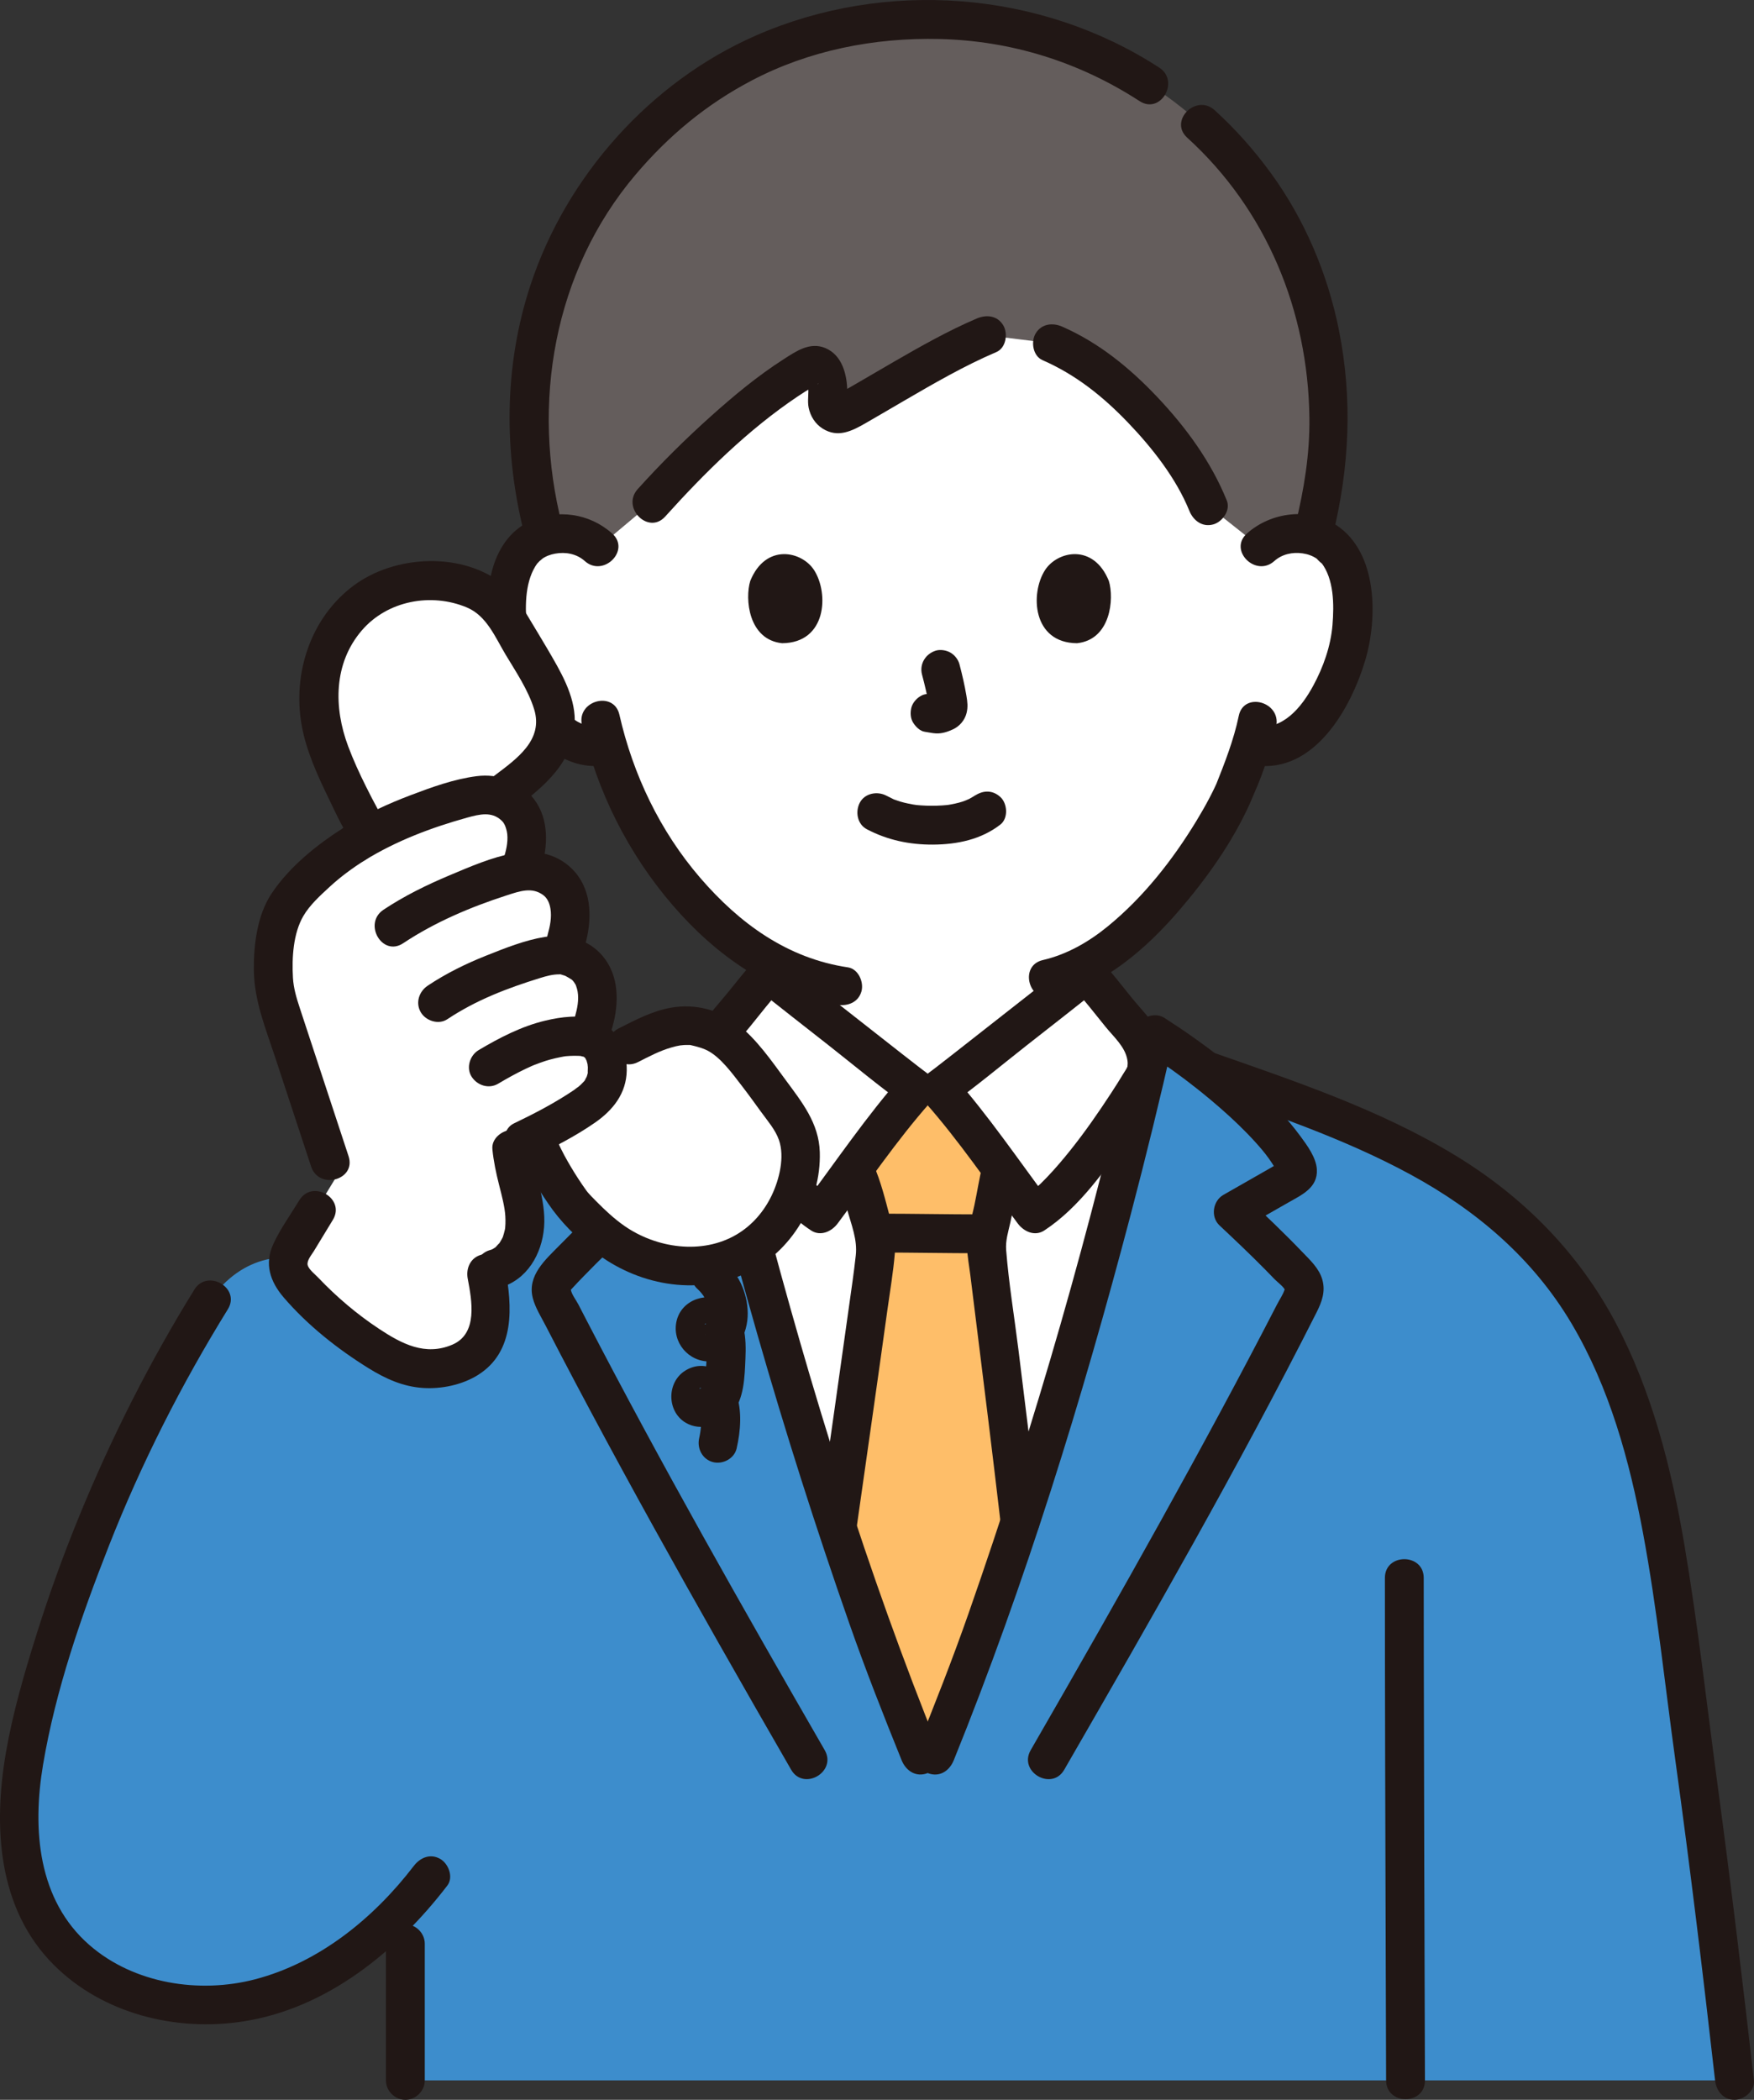 <?xml version="1.0" encoding="UTF-8"?><svg id="b" xmlns="http://www.w3.org/2000/svg" width="216.793" height="259.436" viewBox="0 0 216.793 259.436"><rect x="0" y="0" width="216.793" height="259.436" fill="#333333" stroke="none"/><defs><style>.d{fill:none;}.d,.e,.f,.g,.h,.i{stroke-width:0px;}.e{fill:#fff;}.f{fill:#3d8dcc;}.g{fill:#febe69;}.h{fill:#211715;}.i{fill:#645d5c;}</style></defs><g id="c"><path class="f" d="M214.382,257.036c-1.63-14.36-3.37-28.66-5.39-43.01-2.82-20.06-4.03-43.23-18.1-59.2-12.355-14.006-32.795-19-49.474-25.326.35.975.487,2.051.237,2.969-4.065,17.39-9.162,35.661-14.612,52.398-4.398,13.507-5.846,18.091-11.473,31.976h-1.815c-5.627-13.885-7.075-18.469-11.473-31.976-3.228-9.913-6.325-20.365-9.164-30.852-.573.405-1.171.779-1.815,1.089-4.384,2.11-10.512,1.667-14.997-1.335-1.974-1.321-3.595-2.872-5.222-4.592-.863-.913-3.901-5.563-4.427-7.533l-.578-1.429s.002,0,.002-.001c-.897.444-1.827.888-2.852,1.37.106,1.978.726,3.875,1.174,5.8.418,1.793.685,3.677.247,5.466-.525,2.141-2.252,4.126-4.612,4.045.36,1.913.77,3.863.606,5.811-.152,1.798-.857,3.625-2.269,4.748-.55.437-1.187.754-1.844,1.002-2.167.818-4.631.894-6.801.083-.854-.319-1.653-.768-2.434-1.238-3.8-2.285-7.268-5.121-10.263-8.391-.699-.763-1.409-1.64-1.458-2.668-.001-.022-.002-.043-.002-.065-.006-.277.049-.544.126-.807-6.368-.264-9.611,5.18-9.611,5.18-9.485,15.296-16.722,31.984-21.405,49.363-2.456,9.113-4.058,19.424.806,27.512,4.874,8.104,15.462,11.635,24.752,9.87,7.71-1.464,14.501-6.018,19.861-11.826-.002,7.383-.002,14.756-.002,21.566h164.28Z"/><path class="e" d="M155.808,67.621c1.321-1.27,3.101-1.746,4.624-1.693,3.315.117,4.725,1.91,5.332,2.962,1.812,3.142,1.735,8.932.519,12.514-.861,2.537-2.272,6.418-5.673,9.201-1.401,1.147-3.464,1.902-5.436,1.569l-.522-.088c-.626,2.068-1.398,4.093-1.87,5.077-1.372,3.723-8.907,16.712-18.472,21.916v1.196c-.795.643-16.991,13.414-18.219,14.284h-2.853c-1.228-.87-17.425-13.641-18.219-14.284v-1.52c-3.851-2.122-7.366-5.236-10.731-9.264-4.899-5.864-7.689-12.18-9.23-17.414-2.102.542-4.374-.239-5.882-1.473-3.401-2.783-4.812-6.664-5.673-9.201-1.216-3.582-1.293-9.372.519-12.514.607-1.053,2.017-2.845,5.332-2.962,1.523-.054,3.303.423,4.624,1.693,0,0-11.084-45.262,40.916-45.262s40.916,45.262,40.916,45.262Z"/><path class="h" d="M148.234,134.52c8.868,3.112,17.848,6.106,26.132,10.609,8.15,4.431,15.114,10.36,19.878,18.397,4.7,7.929,7.163,16.925,8.839,25.924,1.734,9.315,2.707,18.766,4.004,28.147,1.814,13.122,3.4,26.275,4.895,39.437.146,1.288.998,2.4,2.4,2.4,1.184,0,2.547-1.104,2.4-2.4-1.377-12.118-2.838-24.227-4.466-36.314-1.34-9.946-2.449-19.955-4.125-29.851-1.602-9.459-3.984-18.906-8.495-27.435-4.597-8.692-11.472-15.615-19.851-20.699-9.42-5.715-19.993-9.217-30.335-12.846-1.223-.429-2.626.488-2.952,1.676-.364,1.324.449,2.522,1.676,2.952h0Z"/><path class="h" d="M52.502,257.036c0-5.63,0-11.26,0-16.89,0-1.297-1.103-2.4-2.4-2.4s-2.4,1.098-2.4,2.4c0,5.63,0,11.26,0,16.89,0,1.297,1.103,2.4,2.4,2.4s2.4-1.098,2.4-2.4h0Z"/><path class="h" d="M171.172,194.956c0,15.273.053,30.547.099,45.82.016,5.42.034,10.84.051,16.26.01,3.088,4.81,3.094,4.8,0-.056-17.289-.113-34.578-.14-51.867-.005-3.404-.01-6.809-.01-10.213,0-3.089-4.8-3.094-4.8,0h0Z"/><path class="i" d="M89.445,53.232c-3.373,3.029-6.581,6.282-8.93,8.898l-6.54,5.491c-1.321-1.27-3.101-1.746-4.624-1.693-.761.027-1.422.142-1.995.316-1.552-5.676-2.21-11.297-2.004-16.174.825-19.522,11.136-31.584,20.241-38.355,7.842-5.832,17.64-9.311,29.18-9.311,12.056,0,21.415,3.713,29.429,9.487,9.424,6.803,19.179,18.825,19.996,38.18.234,5.549-.418,10.073-1.95,16.122-.531-.145-1.134-.241-1.817-.265-1.523-.054-3.303.423-4.624,1.693l-6.49-5.142c-2.096-5.273-6.827-11.098-11.762-15.344-2.88-2.478-4.871-3.572-7.488-4.709l-8.13-.999c-5.483,2.31-13.215,7.162-17.554,9.573-1.035.575-2.254-.338-2.116-1.594.091-.827.092-1.701-.187-2.852-.289-1.191-1.204-1.697-1.917-1.323-3.17,1.663-7.042,4.7-10.719,8.001Z"/><path class="h" d="M143.279,8.352c-14.689-9.534-33.848-10.982-49.882-3.949-13.005,5.704-23.372,17.333-27.816,30.775-3.319,10.041-3.343,20.771-.735,30.969.765,2.991,5.395,1.723,4.629-1.276-3.833-14.99-1.064-31.314,9.067-43.275,4.114-4.857,8.768-8.704,14.339-11.634,7.139-3.755,15.208-5.329,23.238-5.142,8.884.207,17.292,2.844,24.737,7.676,2.599,1.687,5.007-2.467,2.423-4.145h0Z"/><path class="h" d="M164.733,66.147c2.061-8.424,2.462-16.835.755-25.368-1.389-6.945-4.23-13.658-8.407-19.389-2.056-2.821-4.368-5.429-6.952-7.777-2.282-2.074-5.686,1.311-3.394,3.394,9.806,8.912,14.939,21.4,15.106,34.596.057,4.517-.667,8.892-1.737,13.268-.734,3,3.894,4.28,4.629,1.276h0Z"/><path class="h" d="M128.857,44.498c4.093,1.792,7.419,4.446,10.506,7.655,3.047,3.169,6.007,6.934,7.641,10.964.487,1.2,1.598,2.048,2.952,1.676,1.138-.313,2.166-1.744,1.676-2.952-1.954-4.821-5.068-9.068-8.633-12.829-3.389-3.575-7.188-6.675-11.72-8.659-1.186-.52-2.576-.348-3.284.861-.595,1.018-.333,2.761.861,3.284h0Z"/><path class="h" d="M82.213,63.827c4.882-5.421,10.281-10.755,16.358-14.831.621-.417,1.253-.818,1.9-1.193.161-.093.391-.165.521-.294.371-.369.007.056.029-.05l-1.231-.296-.023-.029c-.048.175.08.365.106.543.13.903-.109,1.802.076,2.699.216,1.049.809,2.002,1.73,2.579,1.887,1.183,3.604.307,5.316-.676,1.586-.91,3.16-1.841,4.742-2.76,3.714-2.157,7.457-4.333,11.414-6.021,1.192-.509,1.457-2.265.861-3.284-.722-1.234-2.086-1.372-3.284-.861-3.54,1.51-6.904,3.42-10.234,5.338-1.652.952-3.293,1.92-4.942,2.877-.629.365-1.258.728-1.891,1.085-.035.02-.445.202-.487.272l1.042-.031.418.515c.124-.06.091-.798.09-.968-.013-2.102-.599-4.564-2.734-5.445-1.899-.783-3.596.404-5.149,1.399-3.18,2.037-6.12,4.479-8.93,6.993-3.185,2.849-6.23,5.866-9.09,9.042-2.062,2.29,1.322,5.695,3.394,3.394h0Z"/><path class="h" d="M107.137,102.451c2.553,1.348,5.301,1.92,8.188,1.902,2.981-.019,5.944-.626,8.325-2.482.995-.775.875-2.591,0-3.394-1.055-.969-2.332-.827-3.394,0,.744-.58.234-.183.042-.061-.161.103-.327.199-.497.288-.224.117-.779.249-.107.074-.231.06-.457.176-.685.249-.626.201-1.268.334-1.917.437.358-.057.127-.018-.099.005-.188.019-.376.034-.565.046-.454.029-.908.041-1.362.038-.407-.002-.814-.016-1.22-.044-.186-.013-.373-.028-.559-.046-.084-.008-.766-.128-.186-.018-.604-.114-1.201-.221-1.79-.397-.251-.075-.495-.165-.743-.25-.585-.2.429.213-.1-.037-.307-.145-.61-.296-.91-.454-1.11-.586-2.66-.318-3.284.861-.586,1.109-.324,2.658.861,3.284h0Z"/><path class="h" d="M113.962,83.347c.35,1.335.686,2.691.887,4.057l-.086-.638c.024.187.034.372.015.56l.086-.638c-.013.087-.032.169-.062.252l.242-.573c-.026.059-.053.109-.089.162l.375-.486c-.042.051-.081.09-.133.131l.486-.375c-.103.066-.211.119-.321.17l.573-.242c-.177.074-.352.128-.542.158l.638-.086c-.171.02-.338.019-.508,0l.638.086c-.192-.027-.38-.073-.572-.099-.319-.1-.638-.114-.957-.043-.319.014-.617.109-.892.285-.498.291-.973.862-1.103,1.434-.14.614-.11,1.304.242,1.849.312.484.835,1.022,1.434,1.103.465.063.916.18,1.389.201.74.032,1.423-.197,2.082-.501.822-.378,1.466-1.135,1.684-2.019.186-.751.108-1.386-.019-2.139-.221-1.307-.523-2.602-.859-3.885-.152-.579-.588-1.133-1.103-1.434s-1.273-.429-1.849-.242c-1.25.404-2.018,1.651-1.676,2.952h0Z"/><path class="h" d="M92.732,71.772c-.678,2.202-.236,7.267,3.935,7.698,5.513-.033,5.807-6.157,3.951-9.036-1.519-2.357-5.988-3.338-7.886,1.338Z"/><path class="h" d="M137.052,71.772c.678,2.202.236,7.267-3.935,7.698-5.513-.033-5.807-6.157-3.951-9.036,1.519-2.357,5.987-3.338,7.886,1.338Z"/><path class="h" d="M75.673,65.924c-2.79-2.503-6.794-3.089-10.204-1.502-2.464,1.148-3.949,3.466-4.638,6.028-1.614,6.004-.082,12.974,3.337,18.098,2.316,3.471,5.983,6.616,10.442,6.026,1.285-.17,2.4-.981,2.4-2.4,0-1.165-1.106-2.571-2.4-2.4-3.33.441-5.589-2.25-7.066-4.915-1.287-2.321-2.244-5.001-2.456-7.655-.197-2.471-.188-5.532,1.342-7.627.095-.132.076-.106-.055.078.1-.115.204-.227.313-.333.047-.042.531-.427.305-.268.496-.349,1.019-.538,1.614-.648,1.302-.241,2.671.015,3.671.912,2.294,2.057,5.699-1.326,3.394-3.394h0Z"/><path class="h" d="M157.505,69.319c.953-.855,2.239-1.128,3.491-.95.65.093,1.257.308,1.794.686-.146-.102.829.86.506.444,1.605,2.064,1.597,5.236,1.399,7.707-.207,2.598-1.132,5.212-2.37,7.496-1.472,2.717-3.759,5.522-7.152,5.073-1.287-.17-2.4,1.225-2.4,2.4,0,1.438,1.109,2.229,2.4,2.4,7.305.967,11.8-7.073,13.565-12.979,1.564-5.23,1.546-13.307-3.526-16.686-3.407-2.27-8.14-1.642-11.102,1.015-2.304,2.067,1.099,5.452,3.394,3.394h0Z"/><path class="h" d="M153.11,88.445c-.613,2.97-1.768,5.888-2.773,8.416-.135.34.234-.486-.007.008-.082.169-.156.342-.237.511-.201.423-.413.841-.632,1.255-.503.956-1.042,1.893-1.603,2.815-2.94,4.828-6.523,9.387-10.911,12.981-2.39,1.957-5.08,3.496-8.055,4.187-3.008.698-1.735,5.328,1.276,4.629,6.26-1.454,11.478-6.003,15.569-10.758,3.392-3.942,6.55-8.372,8.707-13.127.156-.343.302-.692.446-1.04.042-.101.249-.6.109-.273-.145.341.012-.015.037-.07.138-.305.265-.617.393-.926.175-.422.344-.847.504-1.275.739-1.971,1.379-3.992,1.805-6.056.622-3.015-4.003-4.304-4.629-1.276h0Z"/><path class="h" d="M71.929,89.575c1.865,8.215,5.721,15.891,11.219,22.273,5.319,6.173,12.173,11.078,20.379,12.299,1.28.19,2.58-.32,2.952-1.676.311-1.132-.386-2.76-1.676-2.952-7.492-1.114-13.404-5.427-18.261-11.064-4.962-5.759-8.307-12.761-9.985-20.155-.684-3.011-5.312-1.737-4.629,1.276h0Z"/><path class="e" d="M113.756,216.843c-5.627-13.885-7.075-18.469-11.473-31.976-5.45-16.738-10.547-35.008-14.612-52.398-.441-1.623.324-3.738,1.343-4.918,1.829-2.119,4.134-5.183,6.004-7.275.795.643,16.991,13.414,18.219,14.284h2.853c1.228-.87,17.425-13.641,18.219-14.284,1.87,2.092,4.175,5.156,6.004,7.275,1.019,1.18,1.783,3.295,1.343,4.918-4.065,17.39-9.162,35.661-14.612,52.398-4.398,13.507-5.846,18.091-11.473,31.976h-1.815Z"/><path class="g" d="M108.865,204.327c1.299,3.514,2.809,7.378,4.891,12.516h1.815c5.18-12.782,6.818-17.682,10.478-28.918-1.774-15.214-4.121-33.306-4.121-33.839,0-.958.218-1.906.436-2.842.109-.425.207-.849.294-1.274.468-2.113.554-3.194,1.099-5.433l.034-.109c-2.613-3.523-5.773-7.701-7.699-9.867h-2.853c-1.909,2.148-5.032,6.273-7.633,9.777.148.414.243.684.243.684.726,1.513.925,3.016,1.336,4.344.513,1.637,1.026,3.32,1.055,5.033.015.895-2.455,18.05-4.744,34.189,2.071,6.354,3.503,10.685,5.371,15.74Z"/><path class="h" d="M101.932,216.23c-10.14-17.577-20.164-35.235-29.509-53.251-.314-.605-.627-1.211-.939-1.817-.262-.508-.834-1.248-.928-1.809-.022-.13-.411.469.241-.255.425-.471.87-.926,1.31-1.382,2.099-2.172,4.29-4.253,6.493-6.319,1.124-1.055.825-3.021-.486-3.769-1.29-.737-2.581-1.473-3.871-2.21-.573-.327-1.147-.655-1.72-.982-.358-.205-.717-.409-1.075-.614-.143-.082-.287-.164-.43-.246-.291-.189-.29-.16.003.088l.328,1.211c-.012.281-.031.095.094-.063.139-.177.232-.412.349-.605.204-.337.423-.664.649-.987.474-.675,1.007-1.304,1.556-1.92,1.413-1.586,2.962-3.05,4.561-4.446,2.91-2.539,6.016-4.855,9.262-6.944l-3.526-1.434c5.502,24.387,12.42,48.516,20.683,72.113,1.993,5.692,4.202,11.302,6.465,16.891.486,1.201,1.599,2.048,2.952,1.676,1.139-.313,2.166-1.744,1.676-2.952-8.865-21.895-15.861-44.579-21.868-67.413-1.885-7.166-3.649-14.363-5.28-21.591-.333-1.474-2.261-2.248-3.526-1.434-4.997,3.216-9.867,6.928-13.968,11.243-1.793,1.886-4.34,4.476-4.821,7.14-.437,2.425,1.741,3.431,3.491,4.43,1.864,1.064,3.728,2.128,5.592,3.192l-.486-3.769c-2.029,1.903-4.047,3.818-5.993,5.806-1.762,1.8-4.087,3.771-3.355,6.585.309,1.188,1.026,2.307,1.585,3.393.627,1.217,1.258,2.431,1.892,3.645,1.215,2.326,2.443,4.646,3.68,6.96,5.127,9.594,10.418,19.1,15.784,28.562,2.975,5.245,5.975,10.476,8.989,15.699,1.543,2.675,5.693.261,4.145-2.423h0Z"/><path class="h" d="M131.539,218.652c10.738-18.614,21.477-37.29,31.172-56.475.662-1.309,1.142-2.589.73-4.063-.393-1.407-1.519-2.428-2.496-3.449-2.2-2.296-4.505-4.488-6.824-6.663l-.486,3.769c1.864-1.064,3.728-2.128,5.592-3.192,1.685-.962,3.674-1.833,3.534-4.111-.088-1.439-1.165-2.912-1.999-4.045-.882-1.198-1.839-2.336-2.864-3.414-4.101-4.315-8.97-8.027-13.968-11.243-1.265-.814-3.193-.039-3.526,1.434-5.502,24.387-12.42,48.516-20.683,72.113-1.993,5.692-4.202,11.302-6.465,16.891-.487,1.202.53,2.637,1.676,2.952,1.372.377,2.464-.47,2.952-1.676,8.865-21.895,15.861-44.579,21.868-67.413,1.885-7.166,3.649-14.363,5.28-21.591l-3.526,1.434c3.247,2.09,6.353,4.406,9.262,6.944,1.557,1.358,3.063,2.782,4.446,4.318.556.617,1.1,1.248,1.583,1.924.231.323.453.652.662.989.122.197.227.415.357.607.093.137.177.562.161.183l.328-1.211c.192-.37.169-.161-.212.035-.365.188-.718.41-1.075.614-.645.368-1.29.737-1.936,1.105-1.29.737-2.581,1.473-3.871,2.21-1.311.748-1.61,2.715-.486,3.769,1.912,1.794,3.816,3.599,5.658,5.465.391.397.78.795,1.166,1.198.324.338,1.169.952,1.302,1.387.036.12.008-.361-.081-.093-.207.62-.629,1.227-.928,1.809-2.292,4.449-4.631,8.874-7.003,13.281-4.861,9.031-9.858,17.989-14.922,26.907-2.823,4.971-5.667,9.929-8.524,14.88-1.546,2.681,2.6,5.101,4.145,2.423h0Z"/><path class="h" d="M121.305,150.041c-4.221-.002-8.442-.088-12.664-.09-1.255,0-2.458,1.104-2.4,2.4s1.055,2.399,2.4,2.4c4.221.002,8.442.088,12.664.09,1.255,0,2.458-1.104,2.4-2.4s-1.055-2.4-2.4-2.4h0Z"/><path class="h" d="M121.441,143.899c-.393,1.654-.655,3.332-1.004,4.995-.357,1.703-.974,3.48-.908,5.239.043,1.146.266,2.308.407,3.444.737,5.974,1.491,11.945,2.222,17.92.509,4.159,1.01,8.319,1.496,12.48.15,1.287.995,2.4,2.4,2.4,1.181,0,2.551-1.104,2.4-2.4-.825-7.067-1.694-14.13-2.572-21.191-.51-4.103-1.199-8.227-1.523-12.35-.092-1.164.267-2.276.521-3.403.439-1.945.728-3.918,1.189-5.858.714-3.003-3.914-4.285-4.629-1.276h0Z"/><path class="h" d="M105.921,188.433c1.258-8.865,2.537-17.727,3.762-26.597.318-2.305.719-4.62.914-6.94.123-1.46-.19-2.96-.564-4.365-.6-2.254-1.155-4.59-2.114-6.721-.532-1.182-2.25-1.466-3.284-.861-1.216.711-1.395,2.097-.861,3.284.432.96.618,2.018.886,3.03.267,1.006.615,1.988.861,3,.233.958.359,1.872.252,2.844-.265,2.394-.506,3.913-.851,6.404-1.187,8.552-2.417,17.098-3.631,25.646-.182,1.282.314,2.578,1.676,2.952,1.125.309,2.769-.385,2.952-1.676h0Z"/><path class="h" d="M93.32,118.579c-1.135,1.281-2.205,2.617-3.277,3.95-1.118,1.391-2.379,2.724-3.396,4.19-1.593,2.295-2.042,5.41-.609,7.864,2.372,4.062,5.153,7.955,8.135,11.587,1.781,2.17,3.713,4.303,6.076,5.855,1.172.769,2.54.132,3.284-.861,3.742-4.997,7.263-10.22,11.401-14.906,1.093-1.237.818-2.835-.486-3.769-.141-.101-.278-.206-.416-.311-.167-.126-.982-.756-.369-.281-.718-.555-1.433-1.113-2.149-1.671-1.989-1.553-3.973-3.111-5.957-4.671-2.951-2.32-5.921-4.619-8.843-6.975-1.008-.813-2.409-.985-3.394,0-.841.841-1.014,2.576,0,3.394,2.991,2.412,6.031,4.764,9.051,7.139,3.199,2.515,6.345,5.15,9.654,7.521l-.486-3.769c-4.407,4.991-8.165,10.554-12.151,15.877l3.284-.861c-.893-.586-1.753-1.392-2.723-2.402-1.049-1.092-2.028-2.25-2.972-3.433-1.775-2.226-3.405-4.576-4.962-6.959-.553-.847-1.098-1.701-1.619-2.569-.157-.262-.351-.529-.471-.81-.111-.258.037-.013.048.078-.034-.264-.034-.532.007-.801.255-1.637,1.692-2.869,2.684-4.099,1.333-1.651,2.642-3.323,4.05-4.912,2.042-2.305-1.341-5.712-3.394-3.394Z"/><path class="h" d="M132.612,121.973c1.407,1.589,2.717,3.261,4.05,4.912.99,1.226,2.429,2.464,2.684,4.099.041.261.046.525.017.785.001-.013.159-.343.039-.062s-.314.548-.471.81c-.521.868-1.066,1.721-1.619,2.569-1.557,2.383-3.186,4.733-4.962,6.959-.944,1.183-1.923,2.341-2.972,3.433-.97,1.01-1.83,1.815-2.723,2.402l3.284.861c-3.986-5.324-7.744-10.886-12.151-15.877l-.486,3.769c3.309-2.371,6.455-5.006,9.654-7.521,3.02-2.374,6.06-4.727,9.051-7.139,1.01-.814.848-2.546,0-3.394-.998-.998-2.382-.816-3.394,0-2.922,2.356-5.892,4.655-8.843,6.975-1.984,1.559-3.968,3.118-5.957,4.671-.715.558-1.431,1.116-2.149,1.671.613-.474-.202.155-.369.281-.138.104-.276.21-.416.311-1.304.934-1.578,2.532-.486,3.769,4.137,4.686,7.659,9.908,11.401,14.906.745.995,2.1,1.638,3.284.861,4.372-2.87,7.608-7.574,10.547-11.8,1.186-1.705,2.339-3.439,3.411-5.219,1.395-2.316,1.399-4.775.242-7.243-.777-1.657-2.21-3.016-3.349-4.431-1.289-1.599-2.559-3.215-3.922-4.753-2.052-2.317-5.437,1.088-3.394,3.394Z"/><path class="d" d="M35.063,159.162c8.45-12.84,24.51-18.63,43.04-25.82"/><path class="h" d="M74.782,133.426c3.759-.292,7.52-.557,11.28-.83,1.249-.091,2.461-1.039,2.4-2.4-.055-1.222-1.059-2.497-2.4-2.4-3.76.273-7.521.538-11.28.83-1.249.097-2.461,1.034-2.4,2.4.055,1.217,1.06,2.504,2.4,2.4h0Z"/><path class="e" d="M35.578,156.242c-.001-.022-.002-.043-.002-.065-.018-.871.45-1.669.903-2.414,1.66-2.73,1.672-2.75,4.977-8.184-2.378-7.22-4.755-14.439-7.133-21.659-1.009-3.065-.712-9.827,1.62-12.729,2.302-2.866,4.98-5.137,7.938-6.978,4.079-2.54,8.689-4.263,13.578-5.608,1.072-.295,2.816-.605,3.874-.261,1.75.568,3.029,1.625,3.514,3.321s.226,3.528-.332,5.202l-.241.84c.802-.14,1.639-.188,2.256-.012,1.769.507,3.084,1.518,3.628,3.197s.349,3.518-.15,5.21l-.625,1.893c.224.008.435.041.624.095,1.717.492,2.993,1.474,3.521,3.102s.339,3.414-.145,5.057c0,0-.217,1.005-.441,2.047,1.348.53,1.887,1.884,2.024,2.706.489,2.934-.815,4.457-3.067,5.917-3.08,1.997-5.425,3.138-8.666,4.663.106,1.978.726,3.875,1.174,5.8.418,1.793.685,3.677.247,5.466-.525,2.141-2.252,4.126-4.612,4.046.36,1.913.77,3.863.606,5.811-.152,1.798-.857,3.625-2.269,4.748-.55.437-1.187.754-1.844,1.002-2.167.818-4.631.894-6.801.083-.854-.319-1.653-.768-2.434-1.238-3.8-2.285-7.268-5.121-10.263-8.391-.699-.763-1.409-1.64-1.458-2.668Z"/><path class="e" d="M41.885,95.704c.492,1.156,3.064,6.397,3.868,7.32l.056.078c3.583-1.944,7.515-3.358,11.65-4.496,1.072-.295,2.816-.605,3.874-.261.024.008.047.018.071.026l.896-.451,2.289-1.723c2.668-2.474,3.68-3.997,3.895-5.416.387-2.551.079-3.546-1.038-5.944-1.094-2.348-3.116-5.513-4.38-7.666-.555-.946-1.121-1.905-1.875-2.663-.95-.956-2.147-1.537-3.351-1.951-4.651-1.599-9.857-.808-13.543,2.367-3.686,3.175-5.655,8.744-4.695,14.056.422,2.337,1.358,4.545,2.284,6.724Z"/><path class="e" d="M98.437,139.785c-.394-.994-1.047-1.896-1.692-2.783-1.468-2.019-3.641-5.08-5.312-6.878-1.801-1.938-2.541-2.555-5.034-3.219-1.387-.37-3.152-.359-6.486,1.098l-2.258,1.145-2.711,1.764c.006.03.015.064.02.093.489,2.934-.815,4.457-3.068,5.917-2.108,1.367-3.875,2.332-5.816,3.294l.578,1.429c.526,1.969,3.564,6.62,4.427,7.533,1.627,1.72,3.249,3.271,5.222,4.592,4.485,3.003,10.613,3.445,14.997,1.335s7.19-6.565,7.583-11.468c.102-1.27.047-2.599-.449-3.851Z"/><path class="h" d="M24.018,159.339c-5.523,8.931-10.266,18.31-14.243,28.028-1.976,4.829-3.748,9.742-5.31,14.721-1.492,4.756-2.899,9.583-3.743,14.503-1.57,9.156-1.002,19.269,5.952,26.198,6.041,6.02,15.059,8.241,23.343,6.968,10.387-1.596,19.051-8.679,25.271-16.792.789-1.029.159-2.687-.861-3.284-1.237-.723-2.492-.171-3.284.861-4.93,6.43-11.673,11.935-19.623,14.007-6.89,1.795-14.964.544-20.445-4.217-6.428-5.585-7.087-14.344-5.76-22.259,1.552-9.258,4.729-18.402,8.158-27.114,3.995-10.152,8.951-19.92,14.688-29.197,1.629-2.635-2.521-5.048-4.145-2.423h0Z"/><path class="h" d="M42.669,102.142c-3.4,2.145-6.862,4.884-9.111,8.268-1.767,2.659-2.213,6.321-2.182,9.438.038,3.787,1.458,7.217,2.628,10.768,1.484,4.505,2.967,9.009,4.451,13.514.962,2.921,5.599,1.67,4.629-1.276-1.33-4.039-2.66-8.077-3.99-12.116l-1.995-6.058c-.461-1.4-.814-2.566-.89-3.869-.144-2.486.032-5.481,1.279-7.626.795-1.369,2.091-2.54,3.246-3.605,1.349-1.243,2.809-2.317,4.359-3.295,2.606-1.644.2-5.799-2.423-4.145h0Z"/><path class="h" d="M66.828,107.506c.911-2.864,1.083-6.281-.835-8.783-1.678-2.189-4.381-3.171-7.077-2.826-2.784.356-5.545,1.357-8.159,2.348-2.805,1.063-5.532,2.323-8.088,3.896-2.626,1.617-.218,5.77,2.423,4.145,3.923-2.415,8.213-4.032,12.638-5.264,1.59-.443,3-.745,4.168.273.242.211.353.353.503.666.095.198.252.688.294,1.078.115,1.084-.17,2.171-.495,3.192-.939,2.951,3.694,4.213,4.629,1.276h0Z"/><path class="h" d="M72.321,116.741c.837-2.988.897-6.486-1.228-8.969-1.93-2.255-4.807-2.867-7.618-2.354-2.702.494-5.386,1.667-7.906,2.726-2.837,1.192-5.599,2.548-8.166,4.253s-.16,5.86,2.423,4.145c3.925-2.607,8.299-4.46,12.769-5.909,1.694-.549,3.159-1.059,4.534-.052.488.357.78.931.903,1.677.178,1.083-.048,2.167-.339,3.206-.834,2.979,3.795,4.251,4.629,1.276h0Z"/><path class="h" d="M75.695,126.888c.823-2.93.855-6.298-1.186-8.746-1.773-2.126-4.525-2.806-7.164-2.383-2.471.396-4.956,1.394-7.272,2.317-2.526,1.006-4.94,2.197-7.205,3.704-1.078.717-1.542,2.119-.861,3.284.626,1.07,2.2,1.582,3.284.861,3.552-2.363,7.383-3.824,11.438-5.082.87-.27,1.6-.463,2.397-.46.419.001-.406-.135.242.023.082.02.588.194.488.154.09.037.755.428.801.467.149.124.287.289.43.545.096.172.008-.068.125.261.075.209.146.463.183.676.177,1.042-.047,2.104-.328,3.105-.837,2.979,3.793,4.25,4.629,1.276h0Z"/><path class="h" d="M60.858,141.988c.15,1.505.459,2.962.832,4.425.337,1.322.703,2.72.768,3.844.018.321.025.642.013.963-.006.183-.018.365-.036.547.028-.185.016-.126-.036.176-.069.3-.151.589-.245.882-.099.261-.101.267-.007.021-.046.097-.095.193-.148.286-.12.219-.25.434-.4.634.301-.403-.262.237-.328.306-.209.179-.211.185-.004.018-.114.08-.232.154-.353.222-.248.123-.246.13.005.023-.132.05-.266.092-.402.127-1.206.345-2.078,1.71-1.676,2.952.397,1.227,1.659,2.046,2.952,1.676,3.36-.962,5.181-4.142,5.454-7.459.141-1.72-.19-3.486-.59-5.153-.183-.762-.388-1.518-.573-2.28-.097-.402-.19-.806-.27-1.212-.044-.225-.087-.451-.12-.678-.074-.499.053.562-.034-.319-.124-1.245-1.015-2.462-2.4-2.4-1.194.053-2.533,1.062-2.4,2.4h0Z"/><path class="h" d="M36.995,148.295c-1.077,1.77-2.353,3.533-3.217,5.416-1.126,2.455-.388,4.64,1.293,6.598,2.939,3.424,6.644,6.356,10.467,8.728,2.093,1.299,4.24,2.278,6.728,2.447,2.287.155,4.846-.377,6.804-1.599,4.63-2.892,4.251-8.509,3.368-13.186-.241-1.274-1.776-1.999-2.952-1.676-1.336.367-1.918,1.674-1.676,2.952.514,2.722,1.287,6.805-1.914,8.166-3.341,1.421-6.241-.11-9.019-1.943-2.758-1.821-5.282-3.963-7.559-6.358-.361-.38-1.16-1.001-1.291-1.538-.135-.555.499-1.284.768-1.728.78-1.287,1.564-2.571,2.346-3.857,1.609-2.646-2.54-5.061-4.145-2.423h0Z"/><path class="h" d="M65.911,142.961c2.617-1.255,5.228-2.592,7.617-4.249,2.241-1.554,3.885-3.611,3.937-6.449.049-2.676-1.235-5.304-3.848-6.267-1.881-.694-4.309-.349-6.205.1-2.927.693-5.689,2.121-8.258,3.65-1.079.642-1.567,2.188-.861,3.284.7,1.086,2.129,1.548,3.284.861,1.113-.662,2.247-1.292,3.417-1.848.238-.113.478-.223.719-.33.1-.044.2-.088.3-.131-.408.173-.07.031.012,0,.459-.173.916-.349,1.383-.499.813-.26,1.633-.433,2.47-.588.264-.049-.264.034-.259.035.061.016.223-.025.297-.032.169-.016.338-.028.508-.037.348-.018.696-.022,1.044-.009.178.006.357.015.535.031-.584-.054.379.147.047.026-.297-.108.009.026.044.033.115.026.365.313-.06-.081.061.056.122.115.185.168.385.332.021-.059-.007-.057.068-.005.237.387.281.46.283.479-.073-.334.008.019.032.14.076.287.116.425.016.055.059.306.02.067-.048-.289.021.319.021.32.011.223-.033.468-.006.685.031.254.023-.134.034-.182-.025.115-.042.231-.07.345-.023.094-.224.697-.094.357.117-.306-.155.255-.224.376-.282.494.202-.175-.079.12-.141.148-.276.299-.424.44-.155.147-.321.278-.48.419.416-.372-.256.176-.375.256-2.359,1.591-4.89,2.908-7.452,4.136-1.135.544-1.524,2.256-.861,3.284.752,1.166,2.07,1.443,3.284.861h0Z"/><path class="h" d="M47.45,101.327c.541.661-.046-.117-.156-.297-.207-.339-.4-.686-.591-1.033-.506-.921-.985-1.856-1.454-2.796-.819-1.642-1.583-3.299-2.226-5.02-1.789-4.785-1.796-10.231,1.701-14.296,3.159-3.671,8.558-4.686,12.98-2.832,2.46,1.031,3.516,3.712,4.812,5.867,1.273,2.116,2.763,4.324,3.501,6.701,1.18,3.804-2.124,6.117-4.928,8.228-1.034.778-1.569,2.073-.861,3.284.596,1.019,2.242,1.645,3.284.861,3.738-2.814,7.52-5.879,7.53-10.963.006-3.158-1.795-6.132-3.338-8.78-.725-1.245-1.482-2.47-2.22-3.707-.911-1.528-1.797-3.118-3.193-4.263-5.082-4.163-13.47-3.744-18.594.077-5.306,3.957-7.559,10.842-6.409,17.26.563,3.142,1.946,6.169,3.335,9.026,1.003,2.064,1.971,4.29,3.434,6.077.822,1.004,2.542.852,3.394,0,.993-.993.824-2.388,0-3.394h0Z"/><path class="h" d="M64.343,142.282c.667,2.281,2.066,4.426,3.385,6.379,1.555,2.303,3.516,4.25,5.705,5.96,5.276,4.12,12.533,5.535,18.759,2.706,5.626-2.556,9.317-8.829,9.134-14.975-.107-3.596-2.208-6.181-4.245-8.949-1.754-2.384-3.538-4.964-5.871-6.824-2.31-1.842-5.351-2.591-8.249-2.082-2.331.409-4.43,1.519-6.517,2.577-2.756,1.397-.329,5.54,2.423,4.145,1.344-.681,2.629-1.372,4.087-1.794.886-.256,1.333-.334,2.203-.317.708.014-.43-.113.217.02.131.027.259.059.389.091.554.136,1.143.31,1.609.541,1.678.834,3.141,2.873,4.356,4.447.801,1.039,1.569,2.105,2.339,3.168.786,1.085,1.761,2.191,2.208,3.468.734,2.099.047,4.868-.874,6.809-.953,2.007-2.428,3.732-4.346,4.867-4.29,2.538-9.941,1.694-13.9-1.072-1.254-.877-2.378-1.932-3.453-3.017-.41-.413-.821-.826-1.193-1.274.344.414.027.031-.05-.08-.167-.241-.34-.479-.505-.722-.629-.924-1.223-1.874-1.777-2.845-.295-.516-.58-1.039-.84-1.575-.274-.565-.177-.296-.361-.928-.866-2.959-5.499-1.7-4.629,1.276h0Z"/><path class="h" d="M86.173,159.217c.785.719,1.279,1.548,1.43,2.614.036.258.034.796-.028,1.09-.015.071-.336.789-.434.692-.208-.207,1.198.056.746-.156.179.084.327.291.384.481.111.373-.085.787-.421.982-.15.088-.486.03-.572.072-.016.008-.109-.105-.093-.119.03-.027.075.393.09.502.107.752.094,1.543.068,2.3-.046,1.305-.181,2.609-.51,3.873.014-.081.052-.148.114-.201.118-.138.096-.119-.067.057.193-.129.217-.146.073-.051-.088.061-.181.116-.277.164.534-.28-.257.129-.224.037.066-.183.662.05.73.087.421.23.813.899.438,1.385l-.872.545c-.17-.134-.29-.147-.36-.04.03-.052.087.313.051.167.07.287.164.565.202.86.11.862.002,2.142-.224,3.128-.289,1.262.388,2.598,1.676,2.952,1.21.333,2.662-.407,2.952-1.676.492-2.148.708-4.701-.075-6.812-.919-2.478-3.702-4.394-6.262-2.815-2.326,1.434-2.308,5.06.05,6.45,1.833,1.081,4.268.337,5.654-1.133,1.583-1.678,1.625-4.616,1.722-6.785.111-2.479.005-5.52-2.349-6.968-2.261-1.391-5.517-.408-6.159,2.3-.618,2.608,1.458,5.071,4.117,5.009,2.847-.066,4.522-2.945,4.663-5.492s-.959-5.167-2.841-6.892c-.955-.876-2.45-.945-3.394,0-.888.888-.959,2.515,0,3.394h0Z"/></g></svg>